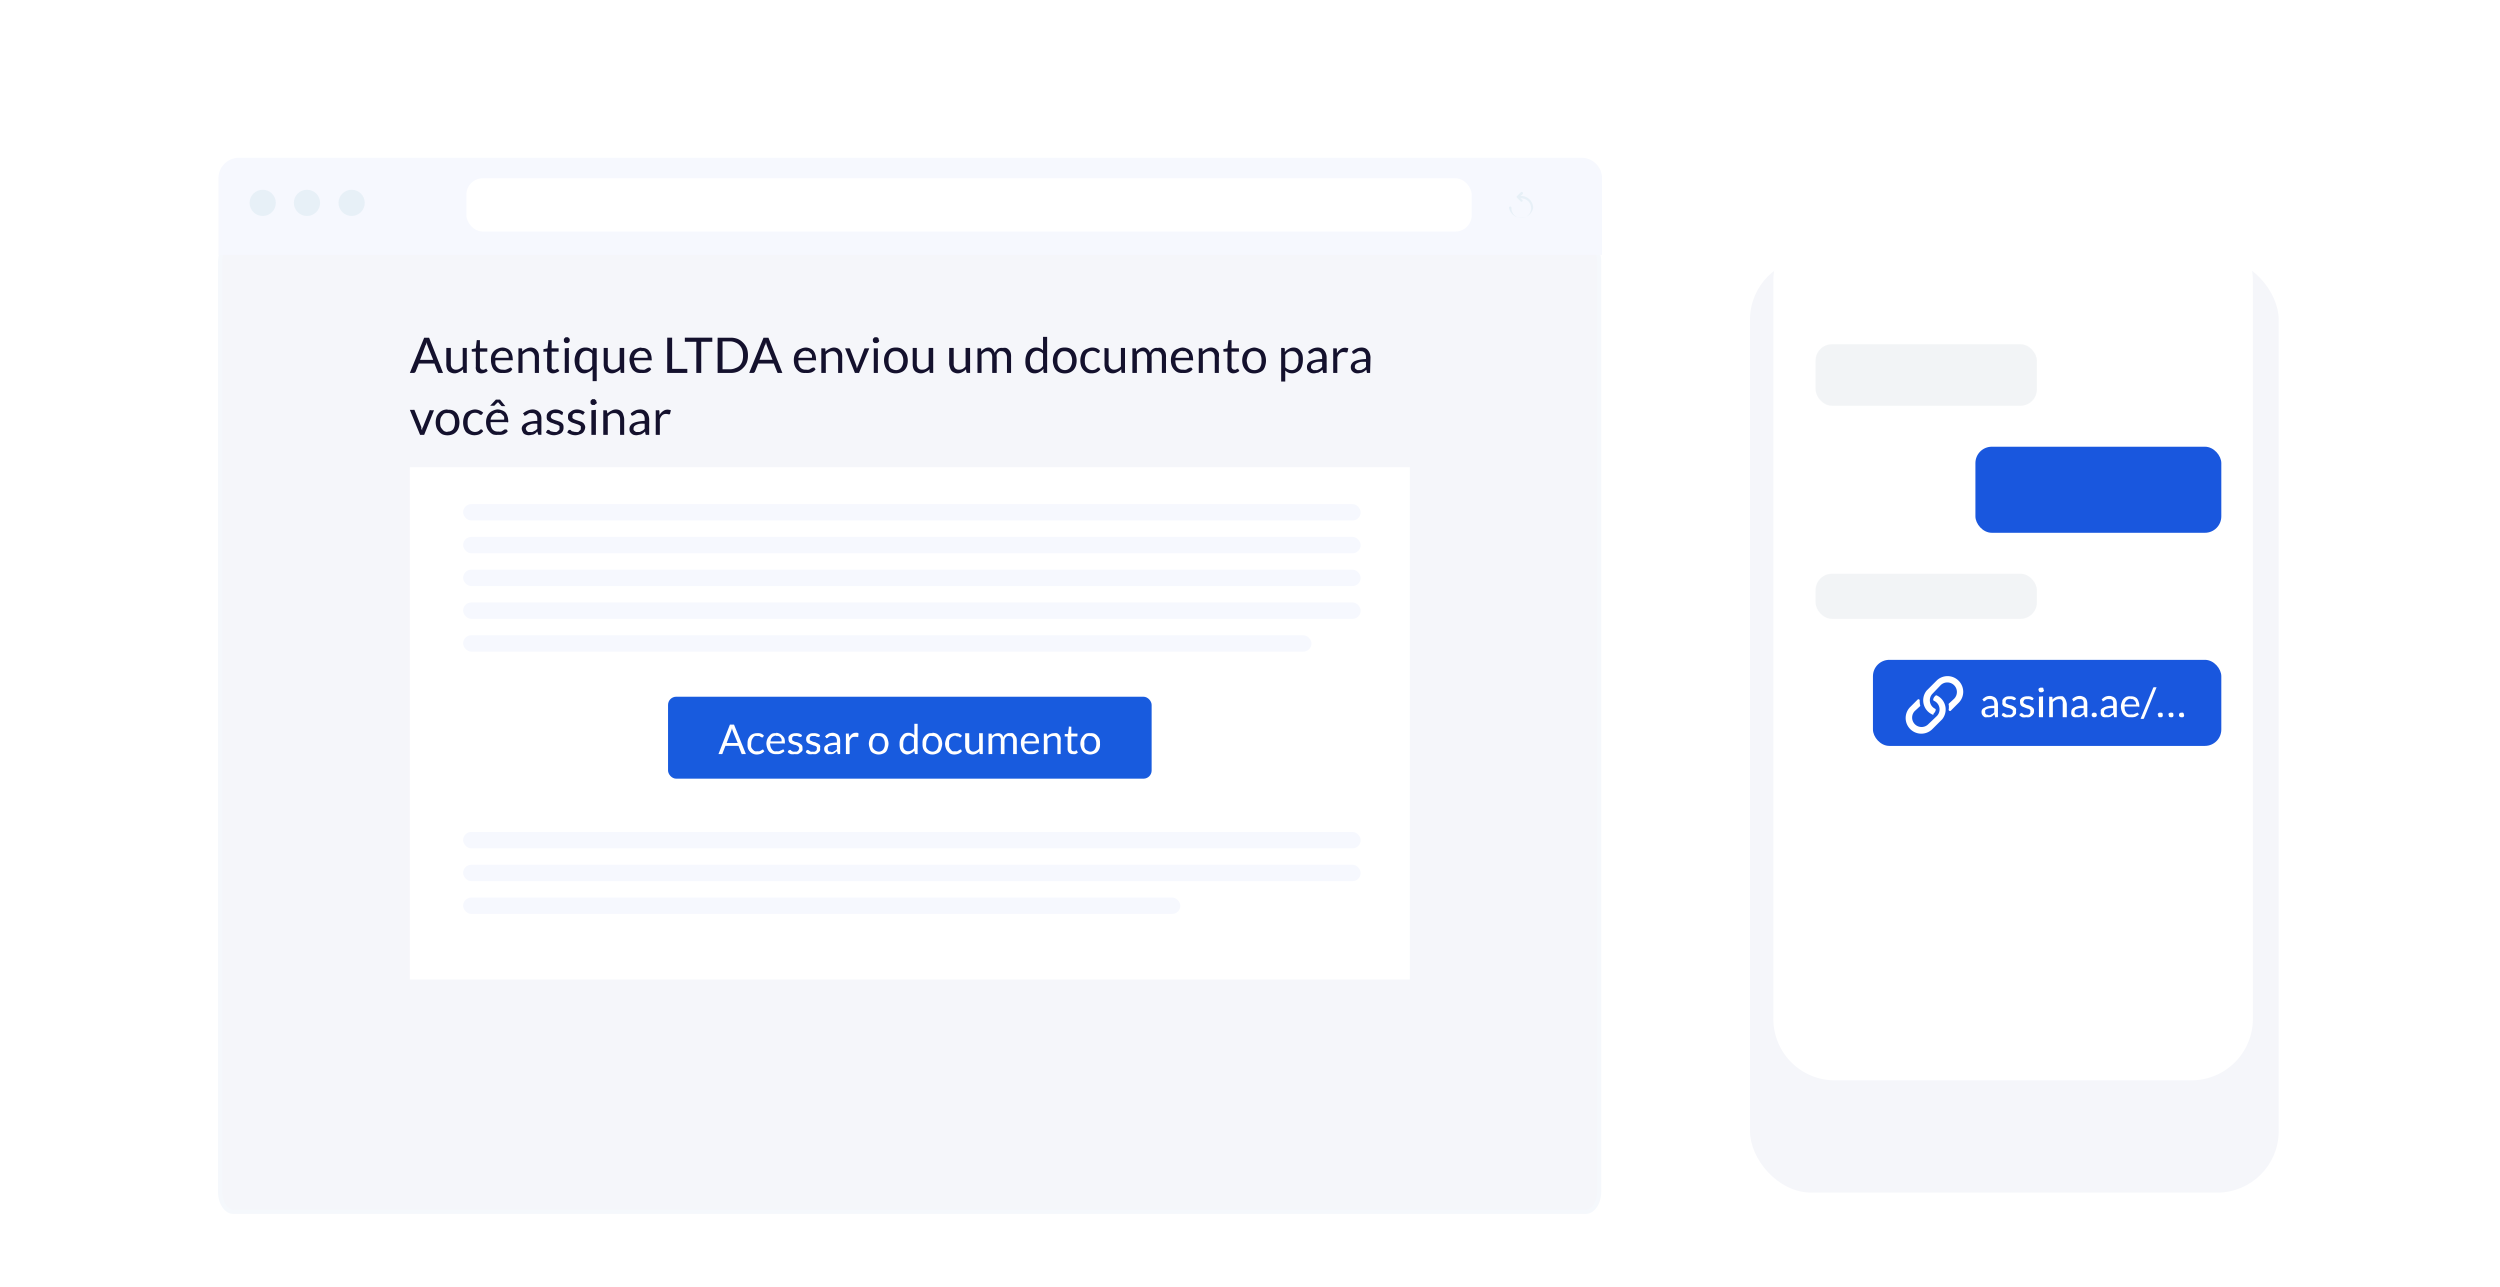 <svg xmlns="http://www.w3.org/2000/svg" viewBox="0 0 610 314"><defs><filter id="b" width="457.6" height="357.6" x="-6.7" y="-1.5" filterUnits="userSpaceOnUse"><feOffset dy="20"/><feGaussianBlur result="blur" stdDeviation="20"/><feFlood flood-opacity=".2"/><feComposite in2="blur" operator="in"/><feComposite in="SourceGraphic"/></filter><filter id="c" width="249" height="348" x="367" y="3" filterUnits="userSpaceOnUse"><feOffset dy="20"/><feGaussianBlur result="blur-2" stdDeviation="20"/><feFlood flood-opacity=".2"/><feComposite in2="blur-2" operator="in"/><feComposite in="SourceGraphic"/></filter><clipPath id="a"><path d="M0 0h610v314H0z"/></clipPath></defs><g clip-path="url(#a)"><g data-name="Grupo 12229" transform="translate(-1050 -1475)"><g data-name="Grupo 12158" transform="translate(717.3 1126.5)"><g filter="url(#b)" transform="translate(332.6 348.5)"><g fill="#f5f6fa" data-name="Caminho 10058"><path d="M387 275.7H57.3c-.9 0-1.7-.5-2.3-1.4-.7-.9-1-2.1-1-3.4v-227c0-1.4.3-2.6 1-3.5.6-.9 1.4-1.4 2.3-1.4H387c.8 0 1.7.5 2.3 1.4.6.9 1 2.1 1 3.4v227c0 1.4-.4 2.6-1 3.5-.6.9-1.5 1.4-2.3 1.4z"/><path fill="#f5f8fc" d="M57.2 39.5c-1.5 0-2.9 2-2.9 4.3v227c0 2.4 1.4 4.4 2.9 4.4H387c1.5 0 2.8-2 2.8-4.3v-227c0-2.4-1.3-4.4-2.8-4.4H57m0-1h330c2.1 0 3.8 2.4 3.8 5.3v227c0 3-1.7 5.4-3.8 5.4H57c-2 0-3.7-2.4-3.7-5.3v-227c0-3 1.7-5.4 3.8-5.4z"/></g></g><path fill="#f6f8fe" d="M391 387h327.6a5 5 0 015 5v18.7H386V392a5 5 0 015-5z" data-name="Retângulo 718"/><circle cx="3.2" cy="3.2" r="3.2" fill="#e7f0f7" data-name="Elipse 62" transform="translate(393.6 394.8)"/><rect width="245.3" height="13" fill="#fff" data-name="Retângulo 719" rx="4" transform="translate(446.5 392)"/><circle cx="3.2" cy="3.2" r="3.2" fill="#e7f0f7" data-name="Elipse 62" transform="translate(404.4 394.8)"/><circle cx="3.2" cy="3.2" r="3.2" fill="#e7f0f7" data-name="Elipse 62" transform="translate(415.3 394.8)"/><path fill="#e7f0f7" d="M706.8 399.2a3 3 0 01-5.9 0 .3.3 0 01.6 0 2.4 2.4 0 102.4-2.3h-.2l.5.4a.3.3 0 01-.4.4l-1-1a.3.3 0 010-.3l1-1a.3.3 0 01.4.5l-.5.4h.2a3 3 0 012.9 3z" data-name="Caminho 228"/></g><path fill="#fff" d="M1150 1589h244v125h-244z" data-name="Retângulo 1247"/><rect width="219" height="4" fill="#f6f8fe" data-name="Retângulo 1248" rx="2" transform="translate(1163 1598)"/><rect width="219" height="4" fill="#f6f8fe" data-name="Retângulo 1249" rx="2" transform="translate(1163 1606)"/><rect width="219" height="4" fill="#f6f8fe" data-name="Retângulo 1250" rx="2" transform="translate(1163 1614)"/><rect width="219" height="4" fill="#f6f8fe" data-name="Retângulo 1251" rx="2" transform="translate(1163 1622)"/><rect width="207" height="4" fill="#f6f8fe" data-name="Retângulo 1252" rx="2" transform="translate(1163 1630)"/><rect width="219" height="4" fill="#f6f8fe" data-name="Retângulo 1254" rx="2" transform="translate(1163 1678)"/><rect width="219" height="4" fill="#f6f8fe" data-name="Retângulo 1256" rx="2" transform="translate(1163 1686)"/><rect width="175" height="4" fill="#f6f8fe" data-name="Retângulo 1258" rx="2" transform="translate(1163 1694)"/><g data-name="Grupo 12159" transform="translate(-60 -80)"><rect width="118" height="20" fill="#185bde" data-name="Retângulo 1261" rx="2" transform="translate(1273 1725)"/><path fill="#fff" d="M1292 1739h-.8a.3.3 0 01-.2 0 .4.4 0 01-.1-.2l-.7-1.8h-3.2l-.7 1.8a.4.4 0 010 .1.3.3 0 01-.3.1h-.7l2.8-7.2h1zm-4.7-2.7h2.7l-1.2-2.9a5.4 5.4 0 01-.2-.7l-.1.4-.1.3zm8.9-1.5a.4.4 0 010 .1.2.2 0 01-.2 0 .3.3 0 01-.2 0 2.4 2.4 0 00-.2-.1 1.9 1.9 0 00-.3-.2 1.5 1.5 0 00-.5 0 1.5 1.5 0 00-.6 0 1.3 1.3 0 00-.5.5 1.7 1.7 0 00-.3.6 3 3 0 00-.1.8 2.9 2.9 0 000 .8 1.8 1.8 0 00.4.6 1.3 1.3 0 00.5.4 1.4 1.4 0 00.6 0 1.6 1.6 0 00.5 0 1.6 1.6 0 00.4-.2 2.6 2.6 0 00.2-.1.3.3 0 01.2-.1.2.2 0 01.1 0l.3.4a2 2 0 01-.8.6 3 3 0 01-1 .2 2.2 2.2 0 01-1-.2 2 2 0 01-.7-.5 2.4 2.4 0 01-.5-.8 3.3 3.3 0 01-.1-1.1 3.3 3.3 0 01.1-1 2.4 2.4 0 01.5-.9 2 2 0 01.7-.5 2.5 2.5 0 011-.2 2.4 2.4 0 011 .1 2.3 2.3 0 01.7.5zm3.2-1a2.3 2.3 0 01.8.2 1.9 1.9 0 01.7.5 2 2 0 01.5.7 2.7 2.7 0 01.1 1 .6.6 0 010 .2.2.2 0 01-.2 0h-3.4a2.8 2.8 0 00.2 1 1.7 1.7 0 00.3.5 1.3 1.3 0 00.5.4 1.7 1.7 0 00.6 0 2 2 0 00.6 0 2.7 2.7 0 00.4-.2 3.2 3.2 0 00.3-.1.4.4 0 01.2-.1.2.2 0 01.2 0l.2.4a1.7 1.7 0 01-.4.3 2.5 2.5 0 01-.5.3 3.1 3.1 0 01-.5.1 3.3 3.3 0 01-.5 0 2.6 2.6 0 01-1-.1 2.1 2.1 0 01-.8-.5 2.4 2.4 0 01-.5-.9 3.4 3.4 0 01-.2-1.1 3 3 0 01.2-1 2.3 2.3 0 01.5-.8 2.2 2.2 0 01.7-.6 2.4 2.4 0 011-.1zm0 .7a1.4 1.4 0 00-1 .4 1.8 1.8 0 00-.4 1h2.7a1.8 1.8 0 000-.5 1.3 1.3 0 00-.3-.5 1.1 1.1 0 00-.4-.3 1.4 1.4 0 00-.6 0zm6.1.3a.2.2 0 01-.1 0 .3.3 0 01-.2 0h-.2a2.2 2.2 0 00-.4-.2 1.6 1.6 0 00-.4 0 1.3 1.3 0 00-.4 0 1 1 0 00-.3.1.7.7 0 00-.2.3.6.6 0 000 .3.5.5 0 000 .3 1 1 0 00.3.2 2.6 2.6 0 00.4.2l.5.1.5.2a1.8 1.8 0 01.4.3 1.1 1.1 0 01.3.3 1.1 1.1 0 01.1.6 1.7 1.7 0 010 .6 1.4 1.4 0 01-.5.5 1.8 1.8 0 01-.6.4 2.5 2.5 0 01-.8 0 2.6 2.6 0 01-1 0 2.4 2.4 0 01-.7-.5l.2-.4a.3.3 0 01.1 0 .3.3 0 01.2-.1.3.3 0 01.2 0l.2.2a1.9 1.9 0 00.4.2 1.6 1.6 0 00.5 0 1.4 1.4 0 00.4 0 1 1 0 00.3-.2.7.7 0 00.2-.3.8.8 0 00.1-.3.5.5 0 00-.1-.3 1 1 0 00-.3-.3 2.4 2.4 0 00-.4-.2l-.5-.1-.5-.2a1.7 1.7 0 01-.4-.2 1.2 1.2 0 01-.3-.4 1.2 1.2 0 01-.1-.6 1.3 1.3 0 010-.5 1.4 1.4 0 01.4-.5 1.7 1.7 0 01.6-.3 2.3 2.3 0 01.8-.1 2.4 2.4 0 01.9.1 2.1 2.1 0 01.6.4zm4.4 0a.2.2 0 01-.2 0 .3.3 0 01-.2 0h-.2a2.2 2.2 0 00-.3-.2 1.6 1.6 0 00-.5 0 1.3 1.3 0 00-.4 0 1 1 0 00-.3.1.7.7 0 00-.2.3.6.6 0 000 .3.5.5 0 000 .3 1 1 0 00.4.2 2.6 2.6 0 00.4.2l.5.1.4.2a1.8 1.8 0 01.5.3 1.1 1.1 0 01.3.3 1.1 1.1 0 010 .6 1.7 1.7 0 010 .6 1.4 1.4 0 01-.4.5 1.8 1.8 0 01-.6.4 2.5 2.5 0 01-.8 0 2.6 2.6 0 01-1 0 2.4 2.4 0 01-.7-.5l.2-.4a.3.3 0 01.2-.1.3.3 0 01.2 0l.3.2a1.9 1.9 0 00.3.2 1.6 1.6 0 00.5 0 1.4 1.4 0 00.5 0 1 1 0 00.3-.2.7.7 0 00.2-.3.8.8 0 000-.3.5.5 0 000-.3 1 1 0 00-.4-.3 2.4 2.4 0 00-.4-.1l-.5-.2-.5-.2a1.7 1.7 0 01-.4-.2 1.2 1.2 0 01-.3-.4 1.2 1.2 0 01-.1-.6 1.3 1.3 0 01.1-.5 1.4 1.4 0 01.4-.5 1.7 1.7 0 01.5-.3 2.3 2.3 0 01.8-.1 2.4 2.4 0 01.9.1 2.1 2.1 0 01.7.4zm5.1 4.2h-.4a.5.5 0 01-.2 0 .2.2 0 010-.2l-.2-.5-.4.3a2.2 2.2 0 01-.4.3 2 2 0 01-.4.1 2.6 2.6 0 01-.5 0 1.8 1.8 0 01-.6 0 1.3 1.3 0 01-.4-.3 1.2 1.2 0 01-.3-.4 1.5 1.5 0 01-.1-.6 1.1 1.1 0 01.1-.5 1.4 1.4 0 01.6-.5 3.5 3.5 0 011-.4 7.3 7.3 0 011.4-.1v-.4a1.4 1.4 0 00-.3-1 1 1 0 00-.7-.2 1.6 1.6 0 00-.6 0 2 2 0 00-.4.2l-.2.2a.4.4 0 01-.3.1.3.3 0 01-.1 0 .4.4 0 01-.1-.2l-.2-.2a2.9 2.9 0 01.9-.7 2.8 2.8 0 011-.2 2 2 0 01.8.2 1.5 1.5 0 01.6.4 1.7 1.7 0 01.3.6 2.5 2.5 0 01.1.8zm-2.3-.5a1.8 1.8 0 00.5 0 1.7 1.7 0 00.3-.2 2 2 0 00.4-.2 2.9 2.9 0 00.3-.3v-1a7.4 7.4 0 00-1 0 3 3 0 00-.8.2 1 1 0 00-.4.3.6.6 0 000 .4.8.8 0 000 .3.7.7 0 00.2.3.7.7 0 00.2.1 1.2 1.2 0 00.3 0zm3.7.5v-5h.5a.3.3 0 01.2 0 .3.3 0 010 .2l.1.8a2.3 2.3 0 01.7-.9 1.4 1.4 0 01.9-.3 1.4 1.4 0 01.4 0 1.3 1.3 0 01.3.2l-.1.7a.1.1 0 01-.2.1.8.8 0 01-.2 0 1.4 1.4 0 00-.4 0 1.1 1.1 0 00-.8.2 2 2 0 00-.5.8v3.2zm8-5.1a2.6 2.6 0 011 .1 2.1 2.1 0 01.8.6 2.3 2.3 0 01.4.8 3.3 3.3 0 01.2 1 3.3 3.3 0 01-.2 1.1 2.3 2.3 0 01-.4.9 2 2 0 01-.8.5 2.6 2.6 0 01-1 .2 2.6 2.6 0 01-1-.2 2.1 2.1 0 01-.8-.5 2.3 2.3 0 01-.4-.9 3.2 3.2 0 01-.2-1 3.2 3.2 0 01.2-1.1 2.3 2.3 0 01.4-.8 2.1 2.1 0 01.8-.6 2.6 2.6 0 011-.1zm0 4.5a1.3 1.3 0 001.1-.5 2.3 2.3 0 00.4-1.4 2.3 2.3 0 00-.4-1.4 1.3 1.3 0 00-1.1-.5 1.6 1.6 0 00-.7 0 1.2 1.2 0 00-.4.5 1.7 1.7 0 00-.3.6 3.2 3.2 0 00-.1.8 3.2 3.2 0 000 .8 1.6 1.6 0 00.4.6 1.2 1.2 0 00.4.3 1.6 1.6 0 00.7.2zm9 .6a.2.2 0 01-.2-.2l-.1-.6a2.7 2.7 0 01-.8.6 1.9 1.9 0 01-1 .3 1.8 1.8 0 01-.7-.2 1.6 1.6 0 01-.6-.5 2.3 2.3 0 01-.4-.8 4.2 4.2 0 01-.1-1.1 3.5 3.5 0 01.1-1 2.5 2.5 0 01.5-.9 2 2 0 01.6-.6 2 2 0 011-.2 1.8 1.8 0 01.8.2 2 2 0 01.6.4v-2.8h.8v7.4zm-1.7-.7a1.4 1.4 0 00.7-.2 2.2 2.2 0 00.6-.5v-2.5a1.4 1.4 0 00-.5-.4 1.6 1.6 0 00-.6-.2 1.3 1.3 0 00-1.1.5 2.4 2.4 0 00-.4 1.5 3.7 3.7 0 000 .8 1.6 1.6 0 00.3.6 1 1 0 00.4.3 1.4 1.4 0 00.6.1zm5.8-4.5a2.6 2.6 0 011 .2 2.1 2.1 0 01.7.6 2.3 2.3 0 01.5.8 3.3 3.3 0 01.2 1 3.3 3.3 0 01-.2 1.1 2.3 2.3 0 01-.4.9 2 2 0 01-.8.5 2.6 2.6 0 01-1 .2 2.6 2.6 0 01-1-.2 2.1 2.1 0 01-.8-.5 2.3 2.3 0 01-.5-.9 3.2 3.2 0 01-.1-1 3.2 3.2 0 01.1-1.1 2.3 2.3 0 01.5-.8 2.1 2.1 0 01.8-.6 2.6 2.6 0 011-.1zm0 4.6a1.3 1.3 0 001.1-.5 2.3 2.3 0 00.4-1.4 2.3 2.3 0 00-.4-1.4 1.3 1.3 0 00-1.1-.5 1.6 1.6 0 00-.7 0 1.2 1.2 0 00-.4.5 1.7 1.7 0 00-.3.6 3.2 3.2 0 00-.1.8 3.2 3.2 0 000 .8 1.6 1.6 0 00.4.6 1.2 1.2 0 00.4.3 1.6 1.6 0 00.7.2zm7-3.6a.4.4 0 01-.1.1.2.2 0 01-.1 0 .3.3 0 01-.2 0 2.4 2.4 0 00-.2-.2 1.9 1.9 0 00-.4 0 1.5 1.5 0 00-.4-.2 1.5 1.5 0 00-.7.2 1.3 1.3 0 00-.5.4 1.7 1.7 0 00-.3.6 3 3 0 000 .8 2.9 2.9 0 000 .8 1.8 1.8 0 00.4.6 1.3 1.3 0 00.4.4 1.4 1.4 0 00.6 0 1.6 1.6 0 00.6 0 1.6 1.6 0 00.3-.2 2.6 2.6 0 00.2-.1.3.3 0 01.2-.1.2.2 0 01.2 0l.2.4a2 2 0 01-.8.6 3 3 0 01-1 .2 2.2 2.2 0 01-1-.2 2 2 0 01-.6-.5 2.4 2.4 0 01-.5-.8 3.3 3.3 0 01-.2-1.1 3.3 3.3 0 01.2-1 2.4 2.4 0 01.5-1 2 2 0 01.7-.4 2.5 2.5 0 011-.2 2.4 2.4 0 011 .1 2.3 2.3 0 01.7.5zm2-.9v3.3a1.3 1.3 0 00.2.8 1 1 0 00.8.4 1.5 1.5 0 00.7-.2 2.3 2.3 0 00.7-.5v-3.8h.9v5.1h-.6a.2.2 0 01-.2-.2v-.5a2.8 2.8 0 01-.8.6 2 2 0 01-1 .2 1.8 1.8 0 01-.7-.2 1.5 1.5 0 01-.5-.3 1.6 1.6 0 01-.3-.6 2.7 2.7 0 01-.2-.8v-3.3zm4.7 5.1v-5h.6a.2.2 0 01.2.1v.5a2.6 2.6 0 01.7-.5 1.5 1.5 0 01.8-.2 1.2 1.2 0 01.8.2 1.6 1.6 0 01.5.8 1.6 1.6 0 01.3-.5 1.6 1.6 0 01.4-.3 1.6 1.6 0 01.4-.2 2 2 0 01.5 0 1.9 1.9 0 01.7 0 1.4 1.4 0 01.5.5 1.7 1.7 0 01.4.6 2.7 2.7 0 01.1.8v3.2h-.9v-3.2a1.4 1.4 0 00-.3-1 1 1 0 00-.7-.2 1.1 1.1 0 00-.4 0 1 1 0 00-.4.3 1 1 0 00-.2.3 1.5 1.5 0 00-.1.6v3.2h-.9v-3.2a1.4 1.4 0 00-.2-1 .9.9 0 00-.8-.2 1.1 1.1 0 00-.6.1 2 2 0 00-.5.5v3.8zm10.2-5.1a2.3 2.3 0 01.9.1 1.9 1.9 0 01.6.4 2 2 0 01.5.8 2.7 2.7 0 01.1 1 .6.6 0 010 .2.2.2 0 01-.2 0h-3.3a2.8 2.8 0 000 .9 1.7 1.7 0 00.4.6 1.3 1.3 0 00.5.4 1.7 1.7 0 00.7 0 2 2 0 00.5 0 2.7 2.7 0 00.5-.2 3.2 3.2 0 00.3-.1.4.4 0 01.2-.1.2.2 0 01.1 0l.3.4a1.7 1.7 0 01-.4.3 2.5 2.5 0 01-.5.3 3.1 3.1 0 01-.6.1 3.3 3.3 0 01-.5 0 2.6 2.6 0 01-1-.1 2.1 2.1 0 01-.7-.5 2.4 2.4 0 01-.5-.9 3.4 3.4 0 01-.2-1.1 3 3 0 01.1-1 2.3 2.3 0 01.5-.8 2.2 2.2 0 01.8-.6 2.4 2.4 0 011-.1zm0 .6a1.4 1.4 0 00-1 .4 1.8 1.8 0 00-.4 1h2.7a1.8 1.8 0 000-.6 1.3 1.3 0 00-.3-.4 1.1 1.1 0 00-.4-.3 1.4 1.4 0 00-.5 0zm3.3 4.5v-5h.5a.2.2 0 01.2.1l.1.6a2.8 2.8 0 01.8-.6 2 2 0 01.9-.2 1.8 1.8 0 01.7 0 1.4 1.4 0 01.6.5 1.7 1.7 0 01.3.6 2.6 2.6 0 010 .8v3.2h-.8v-3.2a1.4 1.4 0 00-.3-1 1 1 0 00-.8-.2 1.5 1.5 0 00-.7.2 2.4 2.4 0 00-.6.5v3.7zm7 0a1.2 1.2 0 01-.8-.3 1.3 1.3 0 01-.4-1v-3h-.6a.2.2 0 01-.1 0 .2.2 0 010-.2v-.4h.8l.2-1.6a.2.2 0 010-.2.2.2 0 01.2 0h.4v1.7h1.5v.7h-1.5v3a.6.6 0 00.2.5.5.5 0 00.4.1.7.7 0 00.2 0 1 1 0 00.2 0l.1-.2a.2.2 0 01.1 0 .2.2 0 01.1 0l.3.5a1.7 1.7 0 01-.6.4 1.9 1.9 0 01-.6 0zm4.3-5.1a2.6 2.6 0 011 .1 2.1 2.1 0 01.8.6 2.3 2.3 0 01.5.8 3.3 3.3 0 01.1 1 3.3 3.3 0 01-.1 1.1 2.3 2.3 0 01-.5.9 2 2 0 01-.8.5 2.6 2.6 0 01-1 .2 2.6 2.6 0 01-1-.2 2.1 2.1 0 01-.7-.5 2.3 2.3 0 01-.5-.9 3.2 3.2 0 01-.2-1 3.2 3.2 0 01.2-1.1 2.3 2.3 0 01.5-.8 2.1 2.1 0 01.7-.6 2.6 2.6 0 011-.1zm0 4.5a1.3 1.3 0 001.1-.5 2.3 2.3 0 00.4-1.4 2.3 2.3 0 00-.4-1.4 1.3 1.3 0 00-1-.5 1.6 1.6 0 00-.7 0 1.2 1.2 0 00-.5.5 1.7 1.7 0 00-.3.6 3.2 3.2 0 000 .8 3.2 3.2 0 000 .8 1.6 1.6 0 00.3.6 1.2 1.2 0 00.5.3 1.6 1.6 0 00.6.2z" data-name="Caminho 10267"/></g><path fill="#14112d" d="M1158.1 1566h-.9a.4.4 0 01-.2 0 .5.5 0 01-.2-.3l-.8-2h-3.8l-.8 2a.5.5 0 01-.2.2.4.4 0 01-.2.1h-1l3.5-8.6h1.2zm-5.6-3.2h3.2l-1.4-3.5a6.5 6.5 0 01-.2-.8l-.1.5-.2.3zm7.5-2.9v3.9a1.6 1.6 0 00.3 1 1.2 1.2 0 001 .4 1.8 1.8 0 00.8-.2 2.7 2.7 0 00.8-.6v-4.5h1v6.1h-.6a.3.3 0 01-.3-.2v-.7a3.3 3.3 0 01-1 .7 2.3 2.3 0 01-1 .3 2.2 2.2 0 01-1-.2 1.7 1.7 0 01-.6-.4 2 2 0 01-.4-.8 3.2 3.2 0 01-.1-.9v-3.9zm7.6 6.2a1.5 1.5 0 01-1.2-.4 1.6 1.6 0 01-.3-1.2v-3.7h-.8a.2.2 0 01-.1 0 .2.2 0 01-.1-.2v-.4l1-.2.2-1.8a.2.2 0 01.1-.2.2.2 0 01.2 0h.5v2h1.8v.8h-1.8v3.7a.8.8 0 00.2.5.7.7 0 00.5.2.8.8 0 00.3 0 1.2 1.2 0 00.2-.1l.2-.1a.2.2 0 01.2 0l.3.5a2 2 0 01-.6.4 2.3 2.3 0 01-.9.2zm5-6.3a2.7 2.7 0 011 .2 2.3 2.3 0 01.8.5 2.4 2.4 0 01.5.9 3.3 3.3 0 01.2 1.1.7.7 0 010 .4.2.2 0 01-.2 0h-4a3.4 3.4 0 000 1 2 2 0 00.5.8 1.6 1.6 0 00.6.4 2 2 0 00.7.1 2.3 2.3 0 00.7 0 3.3 3.3 0 00.5-.2 3.8 3.8 0 00.4-.2.5.5 0 01.2-.1.2.2 0 01.2 0l.3.4a2 2 0 01-.4.5 3 3 0 01-.6.3 3.8 3.8 0 01-.7.1 4 4 0 01-.7 0 3 3 0 01-1.1-.1 2.5 2.5 0 01-1-.7 2.9 2.9 0 01-.5-1 4.1 4.1 0 01-.2-1.4 3.5 3.5 0 01.1-1.1 2.8 2.8 0 01.6-1 2.6 2.6 0 01.9-.6 3 3 0 011.2-.3zm0 .8a1.6 1.6 0 00-1.2.5 2.1 2.1 0 00-.6 1.2h3.3a2.2 2.2 0 000-.7 1.5 1.5 0 00-.3-.5 1.3 1.3 0 00-.5-.4 1.6 1.6 0 00-.7 0zm3.9 5.4v-6h.6a.3.3 0 01.3.1v.7a3.4 3.4 0 011-.7 2.3 2.3 0 011.1-.3 2.2 2.2 0 01.9.2 1.7 1.7 0 01.6.5 2 2 0 01.4.7 3.2 3.2 0 01.1 1v3.8h-1v-3.9a1.6 1.6 0 00-.4-1 1.2 1.2 0 00-1-.4 1.8 1.8 0 00-.8.2 3 3 0 00-.8.6v4.5zm8.5.1a1.5 1.5 0 01-1.1-.4 1.6 1.6 0 01-.4-1.2v-3.7h-.7a.2.2 0 01-.2 0 .2.2 0 010-.2v-.4l1-.2.2-1.8a.2.2 0 010-.2.2.2 0 01.2 0h.6v2h1.7v.8h-1.7v3.7a.8.8 0 00.1.5.7.7 0 00.5.2.8.8 0 00.3 0 1.2 1.2 0 00.2-.1l.2-.1a.2.2 0 01.2 0l.4.5a2 2 0 01-.7.4 2.3 2.3 0 01-.8.2zm3.8-6.2v6.1h-1v-6zm.2-1.9a.7.7 0 010 .3.8.8 0 01-.2.2.8.8 0 01-.2.2.7.7 0 01-.3 0 .7.7 0 01-.3 0 .8.8 0 01-.4-.4.7.7 0 010-.3.8.8 0 010-.3.8.8 0 01.2-.2.8.8 0 01.2-.2.7.7 0 01.3 0 .7.7 0 01.3 0 .8.8 0 01.2.2.8.8 0 01.2.2.7.7 0 010 .3zm6.6 2v8h-1v-2.9a3.2 3.2 0 01-1 .7 2.3 2.3 0 01-1 .3 2.2 2.2 0 01-1-.2 2 2 0 01-.7-.6 2.8 2.8 0 01-.5-1 5 5 0 01-.2-1.3 4.2 4.2 0 01.2-1.3 3 3 0 01.5-1 2.4 2.4 0 012-.9 2.2 2.2 0 011 .2 2.4 2.4 0 01.7.6v-.5a.3.3 0 01.4-.2zm-2.7 5.2a1.7 1.7 0 001-.2 2.6 2.6 0 00.6-.7v-3a1.7 1.7 0 00-.6-.5 1.8 1.8 0 00-.8-.2 1.5 1.5 0 00-1.3.7 2.8 2.8 0 00-.4 1.7 4.4 4.4 0 000 1 2 2 0 00.4.7 1.2 1.2 0 00.4.4 1.6 1.6 0 00.7.1zm5.4-5.3v3.9a1.6 1.6 0 00.3 1 1.2 1.2 0 001 .4 1.8 1.8 0 00.9-.2 2.7 2.7 0 00.7-.6v-4.5h1.1v6.1h-.6a.3.3 0 01-.3-.2v-.7a3.3 3.3 0 01-1 .7 2.3 2.3 0 01-1.1.3 2.2 2.2 0 01-.9-.2 1.7 1.7 0 01-.6-.4 2 2 0 01-.4-.8 3.2 3.2 0 01-.1-.9v-3.9zm8.2 0a2.7 2.7 0 011 .1 2.3 2.3 0 01.8.5 2.4 2.4 0 01.5.9 3.3 3.3 0 01.2 1.1.7.7 0 010 .4.2.2 0 01-.3 0h-4a3.4 3.4 0 00.2 1 2 2 0 00.4.8 1.6 1.6 0 00.6.4 2 2 0 00.7.1 2.3 2.3 0 00.7 0 3.3 3.3 0 00.5-.3 3.8 3.8 0 00.4-.2.5.5 0 01.2 0 .2.2 0 01.2 0l.3.4a2 2 0 01-.5.5 3 3 0 01-.5.3 3.8 3.8 0 01-.7.1 4 4 0 01-.7 0 3 3 0 01-1.1-.1 2.5 2.5 0 01-1-.7 2.9 2.9 0 01-.5-1 4.1 4.1 0 01-.3-1.4 3.5 3.5 0 01.2-1.2 2.8 2.8 0 01.6-1 2.6 2.6 0 01.9-.5 3 3 0 011.2-.3zm0 .7a1.6 1.6 0 00-1.2.5 2.1 2.1 0 00-.6 1.2h3.3a2.2 2.2 0 000-.7 1.5 1.5 0 00-.4-.5 1.3 1.3 0 00-.4-.4 1.6 1.6 0 00-.7 0zm7.5 4.4h3.7v1h-4.9v-8.6h1.2zm9.8-7.6v1h-2.7v7.6h-1.2v-7.6h-2.8v-1zm8.7 4.3a4.8 4.8 0 01-.3 1.8 3.9 3.9 0 01-.9 1.3 3.9 3.9 0 01-1.3.9 4.7 4.7 0 01-1.7.3h-3.2v-8.6h3.2a4.7 4.7 0 011.7.3 3.8 3.8 0 011.3.9 4 4 0 01.9 1.3 4.8 4.8 0 01.3 1.8zm-1.2 0a4.3 4.3 0 00-.2-1.4 3 3 0 00-.6-1 2.6 2.6 0 00-1-.7 3.3 3.3 0 00-1.2-.3h-2v6.8h2a3.3 3.3 0 001.2-.3 2.6 2.6 0 001-.6 3 3 0 00.6-1 4.3 4.3 0 00.2-1.5zm9.6 4.3h-.9a.4.4 0 01-.2 0 .5.5 0 01-.2-.3l-.8-2h-3.8l-.8 2a.5.5 0 01-.2.2.4.4 0 01-.2.1h-1l3.5-8.6h1.2zm-5.6-3.2h3.2l-1.4-3.5a6.5 6.5 0 01-.2-.8l-.1.5-.2.3zm11.3-3a2.7 2.7 0 011 .2 2.3 2.3 0 01.8.5 2.4 2.4 0 01.5.9 3.3 3.3 0 01.2 1.1.7.7 0 010 .4.2.2 0 01-.3 0h-4a3.4 3.4 0 00.1 1 2 2 0 00.4.8 1.6 1.6 0 00.6.4 2 2 0 00.8.1 2.3 2.3 0 00.7 0 3.3 3.3 0 00.5-.3 3.8 3.8 0 00.4-.2.5.5 0 01.2 0 .2.2 0 01.2 0l.3.4a2 2 0 01-.5.5 3 3 0 01-.6.3 3.8 3.8 0 01-.6.1 4 4 0 01-.7 0 3 3 0 01-1.1-.1 2.5 2.5 0 01-1-.7 2.9 2.9 0 01-.6-1 4.1 4.1 0 01-.2-1.4 3.5 3.5 0 01.2-1.2 2.8 2.8 0 01.6-1 2.6 2.6 0 01.9-.5 3 3 0 011.2-.3zm0 .8a1.6 1.6 0 00-1.2.5 2.1 2.1 0 00-.6 1.2h3.3a2.2 2.2 0 000-.7 1.5 1.5 0 00-.4-.5 1.3 1.3 0 00-.5-.4 1.6 1.6 0 00-.6 0zm3.8 5.4v-6h.7a.3.3 0 01.3.1v.7a3.4 3.4 0 011-.7 2.3 2.3 0 011-.3 2.2 2.2 0 011 .2 1.7 1.7 0 01.6.5 2 2 0 01.4.7 3.2 3.2 0 01.1 1v3.8h-1v-3.9a1.6 1.6 0 00-.4-1 1.2 1.2 0 00-1-.4 1.8 1.8 0 00-.8.2 3 3 0 00-.8.6v4.5zm5.8-6h.8a.3.3 0 01.2 0 .4.4 0 01.2.1l1.5 4a3 3 0 01.1.4l.1.4.1-.4a3.6 3.6 0 01.2-.4l1.5-4a.4.4 0 01.1-.1.3.3 0 01.2 0h.9l-2.5 6h-1zm8 0v6h-1v-6zm.3-2a.7.7 0 010 .3.8.8 0 01-.2.2.8.8 0 01-.3.2.7.7 0 01-.3 0 .7.7 0 01-.3 0 .8.8 0 01-.4-.4.7.7 0 010-.3.8.8 0 010-.3.8.8 0 01.2-.2.8.8 0 01.2-.2.7.7 0 01.3 0 .7.7 0 01.3 0 .8.8 0 01.3.2.8.8 0 01.1.2.7.7 0 010 .3zm4 1.8a3.1 3.1 0 011.3.2 2.5 2.5 0 01.9.7 2.8 2.8 0 01.6 1 4 4 0 01.2 1.3 4 4 0 01-.2 1.3 2.8 2.8 0 01-.6 1 2.5 2.5 0 01-1 .6 3.4 3.4 0 01-2.3 0 2.5 2.5 0 01-1-.7 2.8 2.8 0 01-.5-1 3.9 3.9 0 01-.2-1.2 3.9 3.9 0 01.2-1.3 2.8 2.8 0 01.6-1 2.6 2.6 0 01.9-.7 3.1 3.1 0 011.2-.2zm0 5.5a1.6 1.6 0 001.4-.6 2.8 2.8 0 00.5-1.7 2.8 2.8 0 00-.5-1.7 1.6 1.6 0 00-1.3-.6 1.9 1.9 0 00-.8.1 1.5 1.5 0 00-.6.5 2 2 0 00-.3.7 3.9 3.9 0 00-.1 1 3.8 3.8 0 00.1 1 2 2 0 00.3.7 1.5 1.5 0 00.6.4 1.9 1.9 0 00.8.2zm5.2-5.4v3.9a1.6 1.6 0 00.3 1 1.2 1.2 0 001 .4 1.8 1.8 0 00.9-.2 2.7 2.7 0 00.7-.6v-4.5h1.1v6.1h-.6a.3.3 0 01-.3-.2v-.7a3.3 3.3 0 01-1 .7 2.3 2.3 0 01-1.1.3 2.2 2.2 0 01-.9-.2 1.7 1.7 0 01-.6-.4 2 2 0 01-.4-.8 3.2 3.2 0 01-.1-.9v-3.9zm9 0v3.9a1.6 1.6 0 00.3 1 1.2 1.2 0 001 .4 1.8 1.8 0 00.9-.2 2.7 2.7 0 00.7-.6v-4.5h1.1v6.1h-.6a.3.3 0 01-.3-.2l-.1-.7a3.3 3.3 0 01-.9.7 2.3 2.3 0 01-1.1.3 2.2 2.2 0 01-.9-.2 1.7 1.7 0 01-.6-.4 2 2 0 01-.4-.8 3.2 3.2 0 01-.2-.9v-3.9zm5.8 6.1v-6h.6a.3.3 0 01.3.1v.7a3.1 3.1 0 01.8-.7 1.8 1.8 0 011-.3 1.4 1.4 0 011 .4 2 2 0 01.5.9 1.9 1.9 0 01.4-.6 2 2 0 01.4-.4 2 2 0 01.6-.2 2.5 2.5 0 01.6 0 2.2 2.2 0 01.8 0 1.7 1.7 0 01.7.5 2 2 0 01.4.7 3.2 3.2 0 01.1 1v3.9h-1v-3.9a1.6 1.6 0 00-.4-1 1.1 1.1 0 00-.9-.4 1.4 1.4 0 00-.5 0 1.2 1.2 0 00-.4.3 1.3 1.3 0 00-.3.5 1.8 1.8 0 000 .6v3.9h-1.1v-3.9a1.7 1.7 0 00-.3-1 1 1 0 00-.9-.4 1.4 1.4 0 00-.7.2 2.4 2.4 0 00-.7.6v4.5zm16.4 0a.3.3 0 01-.3-.2v-.8a3.2 3.2 0 01-1 .8 2.3 2.3 0 01-1.1.3 2.2 2.2 0 01-1-.2 2 2 0 01-.7-.6 2.8 2.8 0 01-.5-1 5 5 0 01-.1-1.3 4.2 4.2 0 01.2-1.3 3 3 0 01.5-1 2.4 2.4 0 012-.9 2.2 2.2 0 01.9.2 2.3 2.3 0 01.7.5v-3.3h1v8.8zm-2-.8a1.7 1.7 0 00.9-.2 2.6 2.6 0 00.7-.7v-3a1.7 1.7 0 00-.7-.5 1.9 1.9 0 00-.7-.2 1.5 1.5 0 00-1.3.7 2.8 2.8 0 00-.5 1.7 4.4 4.4 0 00.1 1 2 2 0 00.3.7 1.2 1.2 0 00.5.4 1.6 1.6 0 00.6.1zm6.9-5.4a3.1 3.1 0 011.2.2 2.5 2.5 0 011 .7 2.8 2.8 0 01.5 1 4 4 0 01.2 1.3 4 4 0 01-.2 1.3 2.8 2.8 0 01-.6 1 2.5 2.5 0 01-.9.6 3.4 3.4 0 01-2.4 0 2.5 2.5 0 01-1-.7 2.8 2.8 0 01-.5-1 3.9 3.9 0 01-.2-1.2 3.9 3.9 0 01.2-1.3 2.8 2.8 0 01.6-1 2.6 2.6 0 01.9-.7 3.1 3.1 0 011.2-.2zm0 5.5a1.6 1.6 0 001.3-.6 2.8 2.8 0 00.5-1.7 2.8 2.8 0 00-.5-1.7 1.6 1.6 0 00-1.3-.6 1.9 1.9 0 00-.8.1 1.5 1.5 0 00-.5.5 2 2 0 00-.4.7 3.9 3.9 0 00-.1 1 3.8 3.8 0 00.1 1 2 2 0 00.4.7 1.5 1.5 0 00.5.4 1.9 1.9 0 00.8.2zm8.4-4.3a.5.5 0 01-.1.1.2.2 0 01-.2 0 .3.3 0 01-.2 0 2.8 2.8 0 00-.2-.2 2.2 2.2 0 00-.4-.2 2 2 0 00-1.4.1 1.5 1.5 0 00-.6.5 2 2 0 00-.3.7 3.6 3.6 0 00-.1 1 3.5 3.5 0 00.1 1 2.1 2.1 0 00.4.7 1.5 1.5 0 00.5.4 1.7 1.7 0 00.8.2 1.9 1.9 0 00.6-.1 2 2 0 00.4-.2 3 3 0 00.3-.3.3.3 0 01.2 0 .2.2 0 01.2 0l.3.4a2.3 2.3 0 01-1 .8 3.5 3.5 0 01-1.2.2 2.7 2.7 0 01-1.1-.2 2.4 2.4 0 01-.8-.6 2.9 2.9 0 01-.6-1 4 4 0 01-.2-1.3 4 4 0 01.2-1.3 2.8 2.8 0 01.5-1 2.5 2.5 0 011-.6 3 3 0 011.1-.3 2.9 2.9 0 011.2.2 2.7 2.7 0 01.8.6zm2.3-1v3.8a1.6 1.6 0 00.4 1 1.2 1.2 0 001 .4 1.8 1.8 0 00.8-.2 2.7 2.7 0 00.8-.6v-4.5h1v6.1h-.6a.3.3 0 01-.3-.2v-.7a3.3 3.3 0 01-1 .7 2.3 2.3 0 01-1 .3 2.2 2.2 0 01-1-.2 1.7 1.7 0 01-.6-.4 2 2 0 01-.4-.8 3.2 3.2 0 01-.1-.9v-3.9zm5.8 6v-6h.6a.3.3 0 01.3.1v.7a3.1 3.1 0 01.8-.7 1.8 1.8 0 011-.3 1.4 1.4 0 011 .4 2 2 0 01.6.9 1.9 1.9 0 01.3-.6 2 2 0 01.5-.4 2 2 0 01.5-.2 2.5 2.5 0 01.6 0 2.2 2.2 0 01.9 0 1.7 1.7 0 01.6.5 2 2 0 01.4.7 3.2 3.2 0 01.1 1v3.9h-1v-3.9a1.6 1.6 0 00-.3-1 1.1 1.1 0 00-1-.4 1.4 1.4 0 00-.5 0 1.2 1.2 0 00-.4.3 1.3 1.3 0 00-.3.5 1.8 1.8 0 000 .6v3.9h-1.1v-3.9a1.7 1.7 0 00-.3-1 1 1 0 00-.9-.4 1.4 1.4 0 00-.7.2 2.4 2.4 0 00-.6.6v4.5zm12.2-6.2a2.7 2.7 0 011 .2 2.3 2.3 0 01.9.5 2.4 2.4 0 01.5.9 3.3 3.3 0 01.2 1.1.7.7 0 010 .4.2.2 0 01-.3 0h-4a3.4 3.4 0 00.1 1 2 2 0 00.4.8 1.6 1.6 0 00.6.4 2 2 0 00.8.1 2.3 2.3 0 00.7 0 3.3 3.3 0 00.5-.3 3.8 3.8 0 00.4-.2.5.5 0 01.2 0 .2.2 0 01.2 0l.3.4a2 2 0 01-.5.5 3 3 0 01-.6.3 3.8 3.8 0 01-.6.1 4 4 0 01-.7 0 3 3 0 01-1.1-.1 2.5 2.5 0 01-1-.7 2.9 2.9 0 01-.6-1 4.1 4.1 0 01-.2-1.4 3.5 3.5 0 01.2-1.2 2.8 2.8 0 01.6-1 2.6 2.6 0 01.9-.5 3 3 0 011.1-.3zm0 .8a1.6 1.6 0 00-1.1.5 2.1 2.1 0 00-.6 1.2h3.3a2.2 2.2 0 000-.7 1.5 1.5 0 00-.4-.5 1.3 1.3 0 00-.5-.4 1.6 1.6 0 00-.6 0zm4 5.4v-6h.6a.3.3 0 01.3.1v.7a3.4 3.4 0 011-.7 2.3 2.3 0 011-.3 2.2 2.2 0 011 .2 1.7 1.7 0 01.6.5 2 2 0 01.4.7 3.2 3.2 0 010 1v3.8h-1v-3.9a1.6 1.6 0 00-.3-1 1.2 1.2 0 00-1-.4 1.8 1.8 0 00-.8.2 3 3 0 00-.8.6v4.5zm8.4.1a1.5 1.5 0 01-1-.4 1.6 1.6 0 01-.4-1.2v-3.7h-.8a.2.2 0 01-.1 0 .2.2 0 01-.1-.2v-.4l1-.2.2-1.8a.2.2 0 01.1-.2.2.2 0 01.2 0h.5v2h1.8v.8h-1.8v3.7a.8.8 0 00.2.5.7.7 0 00.5.2.8.8 0 00.3 0 1.2 1.2 0 00.2-.1l.1-.1a.2.2 0 01.2 0 .2.2 0 01.1 0l.3.5a2 2 0 01-.6.4 2.3 2.3 0 01-.9.2zm5.1-6.3a3.1 3.1 0 011.2.3 2.5 2.5 0 011 .6 2.8 2.8 0 01.5 1 4 4 0 01.2 1.3 4 4 0 01-.2 1.3 2.8 2.8 0 01-.5 1 2.5 2.5 0 01-1 .6 3.4 3.4 0 01-2.4 0 2.5 2.5 0 01-.9-.7 2.8 2.8 0 01-.6-1 3.9 3.9 0 01-.2-1.2 3.9 3.9 0 01.2-1.3 2.8 2.8 0 01.6-1 2.6 2.6 0 011-.6 3.1 3.1 0 011.1-.3zm0 5.5a1.6 1.6 0 001.4-.6 2.8 2.8 0 00.4-1.7 2.8 2.8 0 00-.4-1.7 1.6 1.6 0 00-1.4-.6 1.9 1.9 0 00-.8.1 1.5 1.5 0 00-.5.5 2 2 0 00-.3.7 3.9 3.9 0 00-.2 1 3.8 3.8 0 00.2 1 2 2 0 00.3.7 1.5 1.5 0 00.5.4 1.9 1.9 0 00.8.2zm6.6 2.8v-8.2h.6a.3.3 0 01.3.2v.8a3.2 3.2 0 011-.8 2.3 2.3 0 011.1-.3 2.2 2.2 0 011 .2 2 2 0 01.7.6 2.8 2.8 0 01.5 1 5 5 0 01.1 1.3 4.2 4.2 0 01-.2 1.3 3 3 0 01-.5 1 2.4 2.4 0 01-.8.6 2.4 2.4 0 01-1.1.3 2.3 2.3 0 01-1-.2 2.2 2.2 0 01-.7-.5v2.7zm2.7-7.4a1.7 1.7 0 00-1 .2 2.6 2.6 0 00-.7.7v3a1.7 1.7 0 00.7.5 1.8 1.8 0 00.8.2 1.5 1.5 0 001.3-.6 2.8 2.8 0 00.4-1.8 4.3 4.3 0 000-1 2 2 0 00-.4-.7 1.2 1.2 0 00-.5-.4 1.6 1.6 0 00-.6-.1zm8.4 5.3h-.5a.6.6 0 01-.3 0 .3.3 0 01-.1-.2l-.1-.6-.5.4a2.7 2.7 0 01-.5.3 2.5 2.5 0 01-.5.1 3 3 0 01-.6.1 2.2 2.2 0 01-.7-.1 1.5 1.5 0 01-.5-.3 1.4 1.4 0 01-.4-.5 1.8 1.8 0 01-.1-.7 1.3 1.3 0 01.2-.7 1.7 1.7 0 01.6-.6 4.2 4.2 0 011.2-.4 8.8 8.8 0 011.7-.2v-.5a1.6 1.6 0 00-.3-1 1.1 1.1 0 00-.9-.4 1.9 1.9 0 00-.7 0 2.5 2.5 0 00-.4.3l-.4.2a.5.5 0 01-.2.1.3.3 0 01-.2 0 .4.4 0 01-.2-.2l-.1-.3a3.5 3.5 0 011-.7 3.4 3.4 0 011.3-.3 2.3 2.3 0 011 .2 1.9 1.9 0 01.6.5 2 2 0 01.4.7 3 3 0 01.2 1zm-2.8-.7a2.2 2.2 0 00.5 0 2 2 0 00.4-.2 2.3 2.3 0 00.4-.2 3.4 3.4 0 00.4-.4v-1.2a8.8 8.8 0 00-1.2 0 3.5 3.5 0 00-.9.3 1.2 1.2 0 00-.5.4.8.8 0 00-.1.4 1 1 0 000 .4.8.8 0 00.3.3.8.8 0 00.3.2 1.4 1.4 0 00.4 0zm4.4.7v-6h.6a.3.3 0 01.2 0 .4.4 0 01.1.2v1a2.8 2.8 0 01.9-1 1.8 1.8 0 011.5-.3 1.6 1.6 0 01.4.1l-.2.8a.2.2 0 01-.2.2 1 1 0 01-.2 0 1.6 1.6 0 00-.5-.1 1.4 1.4 0 00-1 .3 2.4 2.4 0 00-.6 1v3.8zm9 0h-.4a.6.6 0 01-.3 0 .3.3 0 01-.1-.2l-.1-.6-.5.4a2.7 2.7 0 01-.5.3 2.5 2.5 0 01-.5.1 3 3 0 01-.6.1 2.2 2.2 0 01-.7-.1 1.5 1.5 0 01-.5-.3 1.4 1.4 0 01-.4-.5 1.8 1.8 0 01-.1-.7 1.3 1.3 0 01.2-.7 1.7 1.7 0 01.6-.6 4.2 4.2 0 011.2-.4 8.8 8.8 0 011.7-.2v-.5a1.6 1.6 0 00-.3-1 1.1 1.1 0 00-.9-.4 1.9 1.9 0 00-.7 0 2.5 2.5 0 00-.4.3l-.4.2a.5.5 0 01-.2.1.3.3 0 01-.2 0 .4.4 0 01-.2-.2l-.1-.3a3.5 3.5 0 011-.7 3.4 3.4 0 011.3-.3 2.3 2.3 0 011 .2 1.9 1.9 0 01.6.5 2 2 0 01.4.7 3 3 0 01.2 1zm-2.7-.7a2.2 2.2 0 00.5 0 2 2 0 00.4-.2 2.3 2.3 0 00.4-.2 3.4 3.4 0 00.4-.4v-1.2a8.8 8.8 0 00-1.3 0 3.5 3.5 0 00-.8.3 1.2 1.2 0 00-.5.4.8.8 0 00-.1.4 1 1 0 000 .4.8.8 0 00.3.3.8.8 0 00.3.2 1.4 1.4 0 00.4 0zM1150 1575h.9a.3.3 0 01.2 0 .4.4 0 01.1.2l1.6 4a3 3 0 010 .4l.2.4v-.4a3.6 3.6 0 01.2-.4l1.6-4a.4.4 0 010-.1.3.3 0 01.3 0h.8l-2.4 6h-1zm9.2 0a3.1 3.1 0 011.2.1 2.5 2.5 0 011 .7 2.8 2.8 0 01.5 1 4.3 4.3 0 010 2.6 2.8 2.8 0 01-.6 1 2.5 2.5 0 01-.9.6 3.4 3.4 0 01-2.4 0 2.5 2.5 0 01-.9-.7 2.8 2.8 0 01-.6-1 4.2 4.2 0 010-2.5 2.8 2.8 0 01.6-1 2.6 2.6 0 011-.7 3.1 3.1 0 011.1-.2zm0 5.3a1.6 1.6 0 001.4-.6 2.8 2.8 0 00.4-1.6 2.8 2.8 0 00-.4-1.7 1.6 1.6 0 00-1.4-.6 1.9 1.9 0 00-.8.1 1.5 1.5 0 00-.5.5 2 2 0 00-.4.7 4.3 4.3 0 000 2 2 2 0 00.4.6 1.5 1.5 0 00.5.5 1.9 1.9 0 00.8.2zm8.4-4.2a.5.5 0 01-.1.1.2.2 0 01-.2 0 .3.3 0 01-.2 0 2.8 2.8 0 00-.2-.2 2.2 2.2 0 00-.4-.2 2 2 0 00-1.4.1 1.5 1.5 0 00-.5.5 2 2 0 00-.4.7 3.6 3.6 0 00-.1 1 3.5 3.5 0 00.1 1 2.1 2.1 0 00.4.7 1.5 1.5 0 00.5.4 1.7 1.7 0 00.8.2 1.9 1.9 0 00.6-.1 2 2 0 00.4-.2 3 3 0 00.3-.3.3.3 0 01.2 0 .2.2 0 01.2 0l.3.4a2.3 2.3 0 01-1 .8 3.5 3.5 0 01-1.2.2 2.7 2.7 0 01-1-.2 2.4 2.4 0 01-1-.6 2.9 2.9 0 01-.5-1 4 4 0 01-.2-1.3 4 4 0 01.2-1.3 2.8 2.8 0 01.5-1 2.5 2.5 0 011-.6 3 3 0 011.2-.3 2.9 2.9 0 011 .2 2.7 2.7 0 011 .6zm3.8-1.2a2.7 2.7 0 011 .2 2.3 2.3 0 01.9.5 2.4 2.4 0 01.5.9 3.3 3.3 0 01.2 1.1.7.7 0 010 .4.2.2 0 01-.3 0h-4a3.4 3.4 0 00.1 1 2 2 0 00.4.8 1.6 1.6 0 00.6.4 2 2 0 00.8.1 2.3 2.3 0 00.7 0 3.3 3.3 0 00.5-.3 3.8 3.8 0 00.3-.2.5.5 0 01.3 0 .2.2 0 01.2 0l.3.4a2 2 0 01-.5.5 3 3 0 01-.6.3 3.8 3.8 0 01-.6.1 4 4 0 01-.7 0 3 3 0 01-1.2-.1 2.5 2.5 0 01-.9-.7 2.9 2.9 0 01-.6-1 4.1 4.1 0 01-.2-1.4 3.5 3.5 0 01.2-1.1 2.8 2.8 0 01.6-1 2.6 2.6 0 01.9-.6 3 3 0 011.1-.3zm0 .8a1.6 1.6 0 00-1.1.5 2.1 2.1 0 00-.6 1.2h3.3a2.2 2.2 0 000-.7 1.5 1.5 0 00-.4-.5 1.3 1.3 0 00-.5-.4 1.6 1.6 0 00-.6 0zm1.9-1.6h-.7a.4.4 0 01-.3-.1l-.7-.8h-.2l-.8.8a.4.4 0 01-.1 0 .4.4 0 01-.1 0h-.8l1.4-1.5h1zm8.8 7h-.5a.6.6 0 01-.2 0 .3.3 0 01-.1-.2l-.2-.6-.4.4a2.7 2.7 0 01-.5.3 2.5 2.5 0 01-.5.1 3 3 0 01-.7.1 2.2 2.2 0 01-.6-.1 1.5 1.5 0 01-.6-.3 1.4 1.4 0 01-.3-.5 1.8 1.8 0 01-.2-.7 1.3 1.3 0 01.2-.7 1.7 1.7 0 01.7-.6 4.2 4.2 0 011.1-.4 8.8 8.8 0 011.8-.2v-.5a1.6 1.6 0 00-.3-1 1.1 1.1 0 00-1-.4 1.9 1.9 0 00-.6 0 2.5 2.5 0 00-.5.3l-.3.2a.5.5 0 01-.3.1.3.3 0 01-.2 0 .4.4 0 010-.2l-.3-.3a3.5 3.5 0 011.1-.7 3.4 3.4 0 011.3-.3 2.3 2.3 0 01.9.2 1.9 1.9 0 01.7.5 2 2 0 01.4.7 3 3 0 01.1 1zm-2.8-.7a2.2 2.2 0 00.6 0 2 2 0 00.4-.2 2.3 2.3 0 00.4-.2 3.4 3.4 0 00.4-.4v-1.2a8.8 8.8 0 00-1.3 0 3.5 3.5 0 00-.8.3 1.2 1.2 0 00-.5.4.8.8 0 00-.2.4 1 1 0 00.1.4.8.8 0 00.2.3.8.8 0 00.3.2 1.4 1.4 0 00.4 0zm8-4.4a.2.2 0 01-.3.2.4.4 0 01-.2-.1l-.3-.2a2.6 2.6 0 00-.4-.1 1.9 1.9 0 00-.5 0 1.6 1.6 0 00-.5 0 1.2 1.2 0 00-.4.2.8.8 0 00-.2.3.7.7 0 00-.1.3.6.6 0 00.1.4 1.2 1.2 0 00.4.3 3.1 3.1 0 00.5.2l.6.2.6.2a2.1 2.1 0 01.5.3 1.4 1.4 0 01.3.4 1.4 1.4 0 01.1.6 2 2 0 01-.1.8 1.7 1.7 0 01-.4.6 2.1 2.1 0 01-.8.4 3 3 0 01-1 .2 3 3 0 01-1.1-.2 3 3 0 01-.9-.5l.3-.5a.3.3 0 01.3-.1.4.4 0 01.2 0l.3.3a2.2 2.2 0 00.4.1 1.9 1.9 0 00.6.1 1.7 1.7 0 00.5 0 1.1 1.1 0 00.4-.3.9.9 0 00.3-.3 1 1 0 000-.4.6.6 0 000-.4 1.1 1.1 0 00-.4-.3 3 3 0 00-.6-.2l-.5-.2-.6-.2a2 2 0 01-.5-.3 1.4 1.4 0 01-.4-.4 1.5 1.5 0 01-.1-.7 1.6 1.6 0 01.1-.7 1.6 1.6 0 01.4-.5 2 2 0 01.7-.4 2.7 2.7 0 011-.2 2.9 2.9 0 011 .2 2.5 2.5 0 01.8.5zm5.1 0a.2.2 0 01-.2.2.4.4 0 01-.2-.1l-.3-.2a2.6 2.6 0 00-.4-.1 1.9 1.9 0 00-.5 0 1.6 1.6 0 00-.5 0 1.2 1.2 0 00-.4.2.8.8 0 00-.2.3.7.7 0 000 .3.6.6 0 000 .4 1.2 1.2 0 00.4.3 3.1 3.1 0 00.5.2l.6.2.6.2a2.1 2.1 0 01.5.3 1.4 1.4 0 01.3.4 1.4 1.4 0 01.2.6 2 2 0 01-.2.8 1.7 1.7 0 01-.4.6 2.1 2.1 0 01-.8.4 3 3 0 01-1 .2 3 3 0 01-1.1-.2 3 3 0 01-.9-.5l.3-.5a.3.3 0 01.3-.1.4.4 0 01.2 0l.3.3a2.2 2.2 0 00.4.1 1.9 1.9 0 00.6.1 1.7 1.7 0 00.6 0 1.1 1.1 0 00.3-.3.9.9 0 00.3-.3 1 1 0 000-.4.6.6 0 000-.4 1.1 1.1 0 00-.4-.3 3 3 0 00-.5-.2l-.6-.2-.6-.2a2 2 0 01-.5-.3 1.4 1.4 0 01-.4-.4 1.5 1.5 0 01-.1-.7 1.6 1.6 0 01.1-.7 1.6 1.6 0 01.5-.5 2 2 0 01.6-.4 2.7 2.7 0 011-.2 2.9 2.9 0 011 .2 2.5 2.5 0 01.9.5zm3-1v6.1h-1.1v-6zm.2-1.9a.7.7 0 010 .3.8.8 0 01-.3.2.8.8 0 01-.2.2.7.7 0 01-.3 0 .7.7 0 01-.3 0 .8.8 0 01-.4-.4.7.7 0 010-.3.8.8 0 010-.3.8.8 0 01.2-.2.8.8 0 01.2-.2.7.7 0 01.3 0 .7.7 0 01.3 0 .8.8 0 01.2.2.8.8 0 01.2.2.7.7 0 010 .3zm1.6 8v-6h.7a.3.3 0 01.2.1l.1.7a3.4 3.4 0 011-.7 2.3 2.3 0 011-.3 2.2 2.2 0 011 .2 1.7 1.7 0 01.6.5 2 2 0 01.3.7 3.2 3.2 0 01.2 1v3.8h-1v-3.9a1.6 1.6 0 00-.4-1 1.2 1.2 0 00-1-.4 1.8 1.8 0 00-.9.2 3 3 0 00-.7.6v4.5zm11.2 0h-.5a.6.6 0 01-.3 0 .3.3 0 01-.1-.2l-.1-.6-.5.4a2.7 2.7 0 01-.5.3 2.5 2.5 0 01-.5.1 3 3 0 01-.6.1 2.2 2.2 0 01-.7-.1 1.5 1.5 0 01-.5-.3 1.4 1.4 0 01-.4-.5 1.8 1.8 0 01-.1-.7 1.3 1.3 0 01.2-.7 1.7 1.7 0 01.6-.6 4.2 4.2 0 011.2-.4 8.8 8.8 0 011.7-.2v-.5a1.6 1.6 0 00-.3-1 1.1 1.1 0 00-.9-.4 1.9 1.9 0 00-.7 0 2.5 2.5 0 00-.4.3l-.4.2a.5.5 0 01-.2.1.3.3 0 01-.2 0 .4.4 0 01-.2-.2l-.1-.3a3.5 3.5 0 011-.7 3.4 3.4 0 011.3-.3 2.3 2.3 0 011 .2 1.9 1.9 0 01.6.5 2 2 0 01.4.7 3 3 0 01.2 1zm-2.8-.7a2.2 2.2 0 00.5 0 2 2 0 00.4-.2 2.3 2.3 0 00.4-.2 3.4 3.4 0 00.4-.4v-1.2a8.8 8.8 0 00-1.2 0 3.5 3.5 0 00-.9.3 1.2 1.2 0 00-.5.4.8.8 0 00-.1.4 1 1 0 000 .4.8.8 0 00.3.3.8.8 0 00.3.2 1.4 1.4 0 00.4 0zm4.4.7v-6h.6a.3.3 0 01.2 0 .4.4 0 01.1.2v1a2.8 2.8 0 01.9-1 1.8 1.8 0 011.5-.3 1.6 1.6 0 01.4.1l-.2.8a.2.2 0 01-.2.2 1 1 0 01-.2 0 1.6 1.6 0 00-.5-.1 1.4 1.4 0 00-1 .3 2.4 2.4 0 00-.6 1v3.8z" data-name="Caminho 10268"/></g><g data-name="Grupo 12230" transform="translate(-1014 -1499)"><g data-name="Grupo 12134" filter="url(#c)" transform="translate(1014 1499)"><rect width="129" height="228" fill="#f5f6fa" data-name="Retângulo 954" rx="15" transform="translate(427 43)"/></g><path fill="#fff" d="M1461.3 1552.5h16.2s2 7.5 11.8 7.5h34.8c9 0 10.7-7.5 10.7-7.5h14.2a15 15 0 0114.7 15.2v179.6a15 15 0 01-14.7 15.3h-87.7a15 15 0 01-14.6-15.3v-179.6a15 15 0 0114.6-15.2z" data-name="Caminho 10229"/><rect width="54" height="15" fill="#e6eaee" data-name="Retângulo 1227" opacity=".5" rx="4" transform="translate(1457 1583)"/><rect width="54" height="11" fill="#e6eaee" data-name="Retângulo 1263" opacity=".5" rx="4" transform="translate(1457 1639)"/><rect width="60" height="21" fill="#1957de" data-name="Retângulo 1262" rx="4" transform="translate(1496 1608)"/><rect width="85" height="21" fill="#1957de" data-name="Retângulo 1264" rx="4" transform="translate(1471 1660)"/><path fill="#fff" d="M1487.6 1669.4a3.8 3.8 0 01.3 5.1l-2.4 2.4a3.8 3.8 0 01-5.4-5.4l1.8-1.8a.3.3 0 01.5.3 4.7 4.7 0 00.1 1 .3.3 0 010 .3l-1.3 1.2a2.3 2.3 0 003.2 3.3l2.1-2a2.3 2.3 0 00-.6-3.8.3.3 0 01-.2-.3 1.4 1.4 0 01.4-.8l.1-.1a.3.3 0 01.4-.1 3.8 3.8 0 011 .7zm4.3-4.3a3.8 3.8 0 00-5.4 0l-2.4 2.4a3.8 3.8 0 001.3 5.8.3.3 0 00.4 0v-.2a1.4 1.4 0 00.5-.8.3.3 0 00-.2-.4 2.3 2.3 0 01-.6-3.6l2-2.1a2.3 2.3 0 013.3 3.3l-1.3 1.2a.3.3 0 000 .3 4.7 4.7 0 010 1 .3.3 0 00.6.3l1.8-1.8a3.8 3.8 0 000-5.4z"/><path fill="#fff" d="M1501.5 1674h-.4a.5.5 0 01-.3 0 .2.2 0 010-.2l-.2-.5-.3.3a2.2 2.2 0 01-.4.3 2 2 0 01-.5.1 2.6 2.6 0 01-.5 0 1.8 1.8 0 01-.6 0 1.3 1.3 0 01-.4-.3 1.2 1.2 0 01-.3-.4 1.5 1.5 0 01-.1-.6 1.1 1.1 0 01.1-.5 1.4 1.4 0 01.6-.5 3.5 3.5 0 011-.4 7.3 7.3 0 011.4-.1v-.4a1.4 1.4 0 00-.3-1 1 1 0 00-.7-.2 1.6 1.6 0 00-.6 0 2 2 0 00-.4.2l-.2.2a.4.4 0 01-.3.1.3.3 0 01-.1 0 .4.4 0 01-.1-.2l-.2-.2a2.9 2.9 0 01.9-.7 2.8 2.8 0 011-.2 2 2 0 01.8.2 1.5 1.5 0 01.6.4 1.7 1.7 0 01.3.6 2.5 2.5 0 01.2.8zm-2.4-.5a1.8 1.8 0 00.5 0 1.7 1.7 0 00.3-.2 2 2 0 00.4-.2 2.9 2.9 0 00.3-.3v-1a7.4 7.4 0 00-1 0 3 3 0 00-.8.2 1 1 0 00-.4.3.6.6 0 000 .4.8.8 0 000 .3.7.7 0 00.2.3.7.7 0 00.2.1 1.2 1.2 0 00.3 0zm6.6-3.7a.2.2 0 01-.2 0 .3.3 0 01-.2 0l-.2-.1a2.2 2.2 0 00-.3-.1 1.6 1.6 0 00-.5 0 1.3 1.3 0 00-.4 0 1 1 0 00-.3.1.7.7 0 00-.2.3.6.6 0 000 .3.5.5 0 000 .3 1 1 0 00.4.2 2.6 2.6 0 00.4.2l.5.1.5.2a1.8 1.8 0 01.4.3 1.1 1.1 0 01.3.3 1.1 1.1 0 010 .6 1.7 1.7 0 010 .6 1.4 1.4 0 01-.4.5 1.8 1.8 0 01-.6.4 2.5 2.5 0 01-.8 0 2.6 2.6 0 01-1 0 2.4 2.4 0 01-.7-.5l.2-.4a.3.3 0 01.2-.1.3.3 0 01.2 0l.3.2a1.9 1.9 0 00.3.2 1.6 1.6 0 00.5 0 1.4 1.4 0 00.5 0 1 1 0 00.3-.2.7.7 0 00.2-.3.8.8 0 000-.3.5.5 0 000-.3 1 1 0 00-.4-.3 2.4 2.4 0 00-.4-.2l-.5-.1-.5-.2a1.7 1.7 0 01-.4-.2 1.2 1.2 0 01-.3-.4 1.2 1.2 0 010-.6 1.3 1.3 0 010-.5 1.4 1.4 0 01.4-.5 1.7 1.7 0 01.5-.3 2.3 2.3 0 01.8-.1 2.4 2.4 0 011 .1 2.1 2.1 0 01.6.4zm4.3 0a.2.2 0 01-.1 0 .3.3 0 01-.2 0l-.2-.1a2.2 2.2 0 00-.4-.1 1.6 1.6 0 00-.4 0 1.3 1.3 0 00-.4 0 1 1 0 00-.3.1.7.7 0 00-.2.3.6.6 0 00-.1.3.5.5 0 00.1.3 1 1 0 00.3.2 2.6 2.6 0 00.4.2l.5.1.5.2a1.8 1.8 0 01.4.3 1.1 1.1 0 01.3.3 1.1 1.1 0 01.1.6 1.7 1.7 0 01-.1.6 1.4 1.4 0 01-.4.5 1.8 1.8 0 01-.6.4 2.5 2.5 0 01-.8 0 2.6 2.6 0 01-1 0 2.4 2.4 0 01-.7-.5l.2-.4a.3.3 0 01.1 0 .3.3 0 01.2-.1.3.3 0 01.2 0l.2.2a1.9 1.9 0 00.3.2 1.6 1.6 0 00.6 0 1.4 1.4 0 00.4 0 1 1 0 00.3-.2.7.7 0 00.2-.3.8.8 0 000-.3.5.5 0 000-.3 1 1 0 00-.3-.3 2.4 2.4 0 00-.4-.1l-.5-.2-.5-.2a1.7 1.7 0 01-.4-.2 1.2 1.2 0 01-.3-.4 1.2 1.2 0 01-.1-.6 1.3 1.3 0 010-.5 1.4 1.4 0 01.4-.5 1.7 1.7 0 01.6-.3 2.3 2.3 0 01.8-.1 2.4 2.4 0 01.9.1 2.1 2.1 0 01.6.4zm2.5-.9v5.1h-1v-5zm.2-1.6a.6.6 0 010 .3.7.7 0 01-.2.2.7.7 0 01-.2.1.6.6 0 01-.3 0 .6.6 0 01-.2 0 .7.7 0 01-.2-.1.7.7 0 01-.1-.2.6.6 0 01-.1-.3.6.6 0 010-.2.6.6 0 01.2-.2.7.7 0 01.2-.1.6.6 0 01.2 0 .6.6 0 01.3 0 .7.7 0 01.2 0 .7.7 0 01.1.3.6.6 0 010 .2zm1.3 6.7v-5h.6a.2.2 0 01.2.1v.6a2.8 2.8 0 01.8-.6 2 2 0 011-.2 1.8 1.8 0 01.7 0 1.4 1.4 0 01.5.5 1.7 1.7 0 01.3.6 2.6 2.6 0 01.2.8v3.2h-1v-3.2a1.4 1.4 0 00-.2-1 1 1 0 00-.8-.2 1.5 1.5 0 00-.7.2 2.4 2.4 0 00-.7.5v3.7zm9.3 0h-.4a.5.5 0 01-.2 0 .2.2 0 010-.2l-.2-.5-.4.3a2.2 2.2 0 01-.4.3 2 2 0 01-.4.1 2.6 2.6 0 01-.6 0 1.8 1.8 0 01-.5 0 1.3 1.3 0 01-.5-.2 1.2 1.2 0 01-.3-.5 1.5 1.5 0 010-.6 1.1 1.1 0 01.1-.5 1.4 1.4 0 01.5-.5 3.5 3.5 0 011-.4 7.3 7.3 0 011.4-.1v-.4a1.4 1.4 0 00-.2-1 1 1 0 00-.8-.2 1.6 1.6 0 00-.5 0 2 2 0 00-.4.2l-.3.2a.4.4 0 01-.2.1.3.3 0 01-.2 0 .4.4 0 010-.2l-.2-.3a2.9 2.9 0 01.9-.6 2.8 2.8 0 011-.2 2 2 0 01.8.2 1.5 1.5 0 01.6.4 1.7 1.7 0 01.3.6 2.5 2.5 0 01.1.8zm-2.3-.5a1.8 1.8 0 00.4 0 1.7 1.7 0 00.4-.2 2 2 0 00.3-.2 2.9 2.9 0 00.3-.3v-1a7.4 7.4 0 00-1 0 3 3 0 00-.7.2 1 1 0 00-.4.3.6.6 0 00-.1.4.8.8 0 000 .3.7.7 0 00.2.3.7.7 0 00.3.1 1.2 1.2 0 00.3 0zm3.4 0a.6.6 0 010-.3.6.6 0 01.2-.2.6.6 0 01.2-.1.6.6 0 01.2 0 .6.6 0 01.2 0 .6.6 0 01.2.1.6.6 0 01.2.2.6.6 0 010 .2.6.6 0 010 .3.6.6 0 01-.2.2.6.6 0 01-.2.1.6.6 0 01-.2 0 .6.6 0 01-.2 0 .6.6 0 01-.2-.1.6.6 0 01-.2-.2.6.6 0 010-.3zm6.1.5h-.4a.5.5 0 01-.2 0 .2.2 0 01-.1-.2l-.1-.5-.4.3a2.2 2.2 0 01-.4.3 2 2 0 01-.4.1 2.6 2.6 0 01-.6 0 1.8 1.8 0 01-.5 0 1.3 1.3 0 01-.5-.2 1.2 1.2 0 01-.3-.5 1.5 1.5 0 010-.6 1.1 1.1 0 010-.5 1.4 1.4 0 01.6-.5 3.5 3.5 0 011-.4 7.3 7.3 0 011.4-.1v-.4a1.4 1.4 0 00-.2-1 1 1 0 00-.8-.2 1.6 1.6 0 00-.5 0 2 2 0 00-.4.2l-.3.2a.4.4 0 01-.2.1.3.3 0 01-.2 0 .4.4 0 010-.2l-.2-.2a2.9 2.9 0 01.9-.7 2.8 2.8 0 011-.2 2 2 0 01.8.2 1.5 1.5 0 01.6.4 1.7 1.7 0 01.3.6 2.5 2.5 0 01.1.8zm-2.3-.5a1.8 1.8 0 00.4 0 1.7 1.7 0 00.4-.2 2 2 0 00.3-.2 2.9 2.9 0 00.3-.3v-1a7.4 7.4 0 00-1 0 3 3 0 00-.7.2 1 1 0 00-.4.3.6.6 0 00-.1.4.8.8 0 000 .3.7.7 0 00.2.3.7.7 0 00.3.1 1.2 1.2 0 00.3 0zm5.7-4.6a2.3 2.3 0 01.8.1 1.9 1.9 0 01.7.4 2 2 0 01.4.8 2.7 2.7 0 01.2 1 .6.6 0 010 .2.2.2 0 01-.3 0h-3.3a2.8 2.8 0 00.1.9 1.7 1.7 0 00.3.6 1.3 1.3 0 00.5.4 1.7 1.7 0 00.7 0 2 2 0 00.6 0 2.7 2.7 0 00.4-.2 3.2 3.2 0 00.3-.1.4.4 0 01.2-.1.2.2 0 01.1 0l.3.4a1.7 1.7 0 01-.4.3 2.5 2.5 0 01-.5.3 3.1 3.1 0 01-.5.1 3.3 3.3 0 01-.6 0 2.6 2.6 0 01-1-.1 2.1 2.1 0 01-.7-.5 2.4 2.4 0 01-.5-.9 3.4 3.4 0 01-.2-1.1 3 3 0 01.2-1 2.3 2.3 0 01.4-.8 2.2 2.2 0 01.8-.6 2.4 2.4 0 011-.1zm0 .6a1.4 1.4 0 00-1 .4 1.8 1.8 0 00-.5 1h2.8a1.8 1.8 0 00-.1-.6 1.3 1.3 0 00-.3-.4 1.1 1.1 0 00-.4-.3 1.4 1.4 0 00-.5 0zm3.3 4.6a.5.5 0 01-.2.3.5.5 0 01-.3 0h-.4l3-7.4a.5.5 0 01.2-.3.5.5 0 01.3 0h.4zm3.3-.7a.6.6 0 010-.2.6.6 0 01.2-.2.6.6 0 01.2-.1.6.6 0 01.3 0 .6.6 0 01.2 0 .6.6 0 01.2.1.6.6 0 01.1.2.6.6 0 010 .2.6.6 0 010 .3.6.6 0 01-.1.2.6.6 0 01-.2.1.6.6 0 01-.2 0 .6.6 0 01-.3 0 .6.6 0 01-.2-.1.6.6 0 01-.1-.2.6.6 0 010-.3zm5.2 0a.6.6 0 010-.2.6.6 0 01.2-.2.6.6 0 01.2-.1.6.6 0 01.2 0 .6.6 0 01.3 0 .6.6 0 01.2.1.6.6 0 010 .2.6.6 0 01.1.2.6.6 0 010 .3.6.6 0 01-.1.2.6.6 0 01-.2.1.6.6 0 01-.3 0 .6.6 0 01-.2 0 .6.6 0 01-.2-.1.6.6 0 01-.2-.2.6.6 0 010-.3zm-2.6 0a.6.6 0 010-.2.6.6 0 01.2-.2.6.6 0 01.2-.1.6.6 0 01.2 0 .6.6 0 01.3 0 .6.6 0 01.2.1.6.6 0 01.1.2.6.6 0 010 .2.6.6 0 010 .3.6.6 0 01-.1.2.6.6 0 01-.2.1.6.6 0 01-.3 0 .6.6 0 01-.2 0 .6.6 0 01-.2-.1.6.6 0 01-.1-.2.6.6 0 010-.3z" data-name="Caminho 10269"/></g></g></svg>